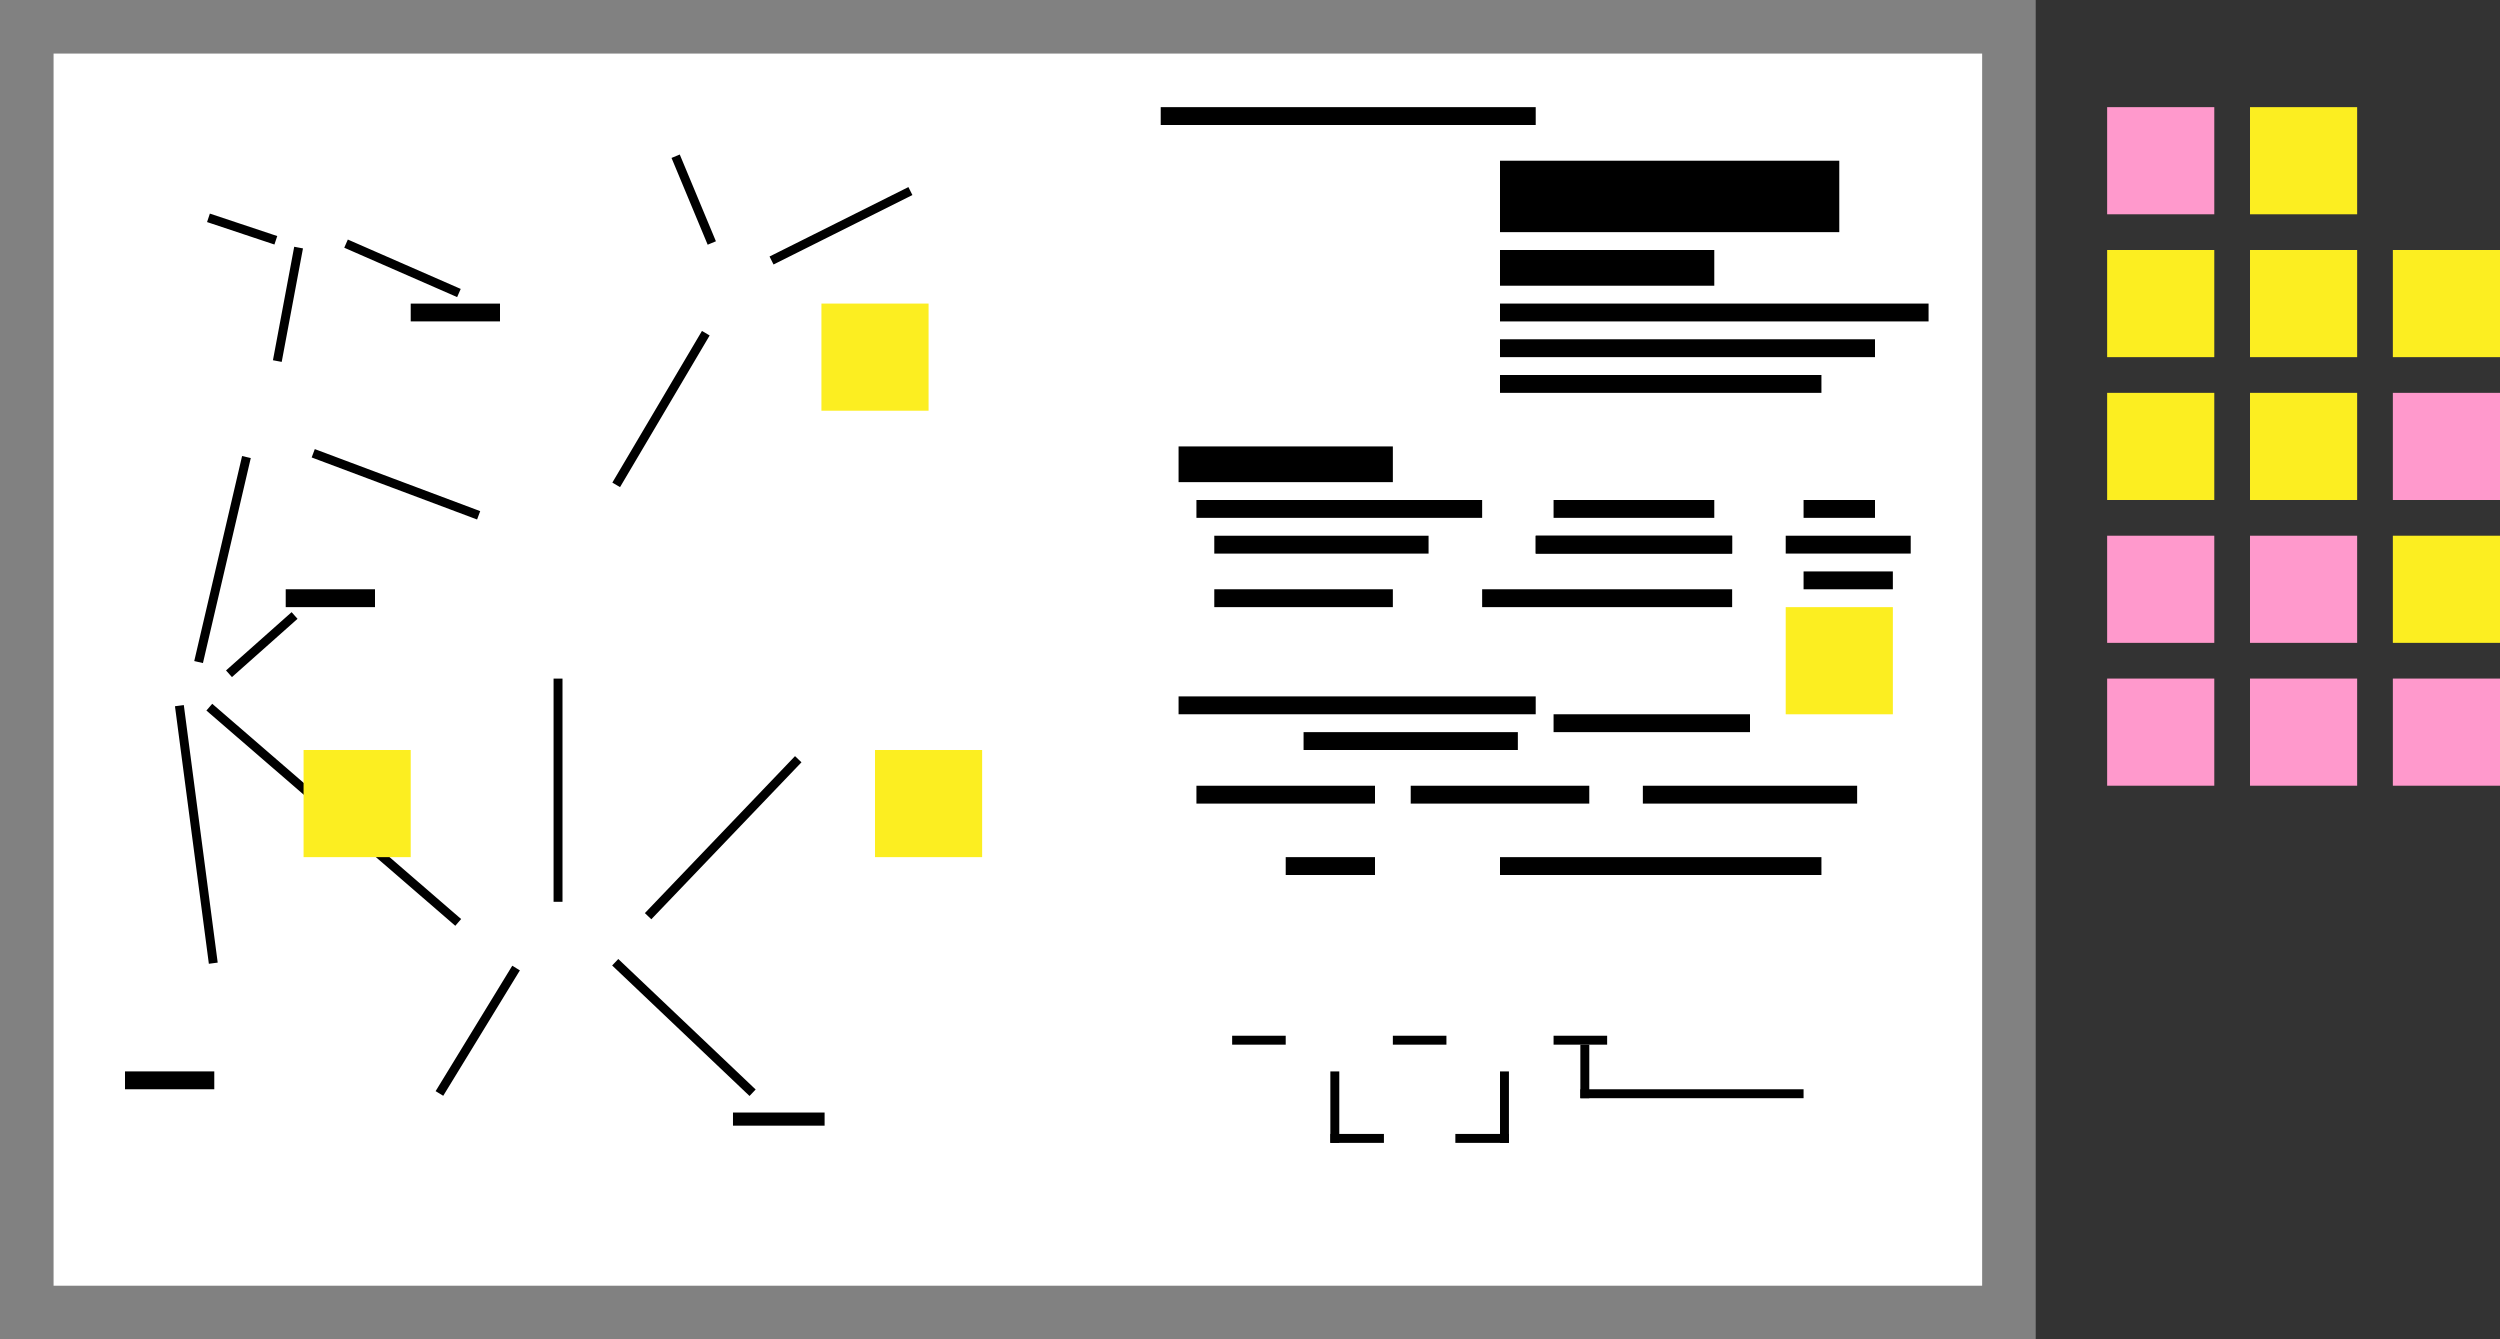 <svg width="280" height="150" viewBox="0 0 280 150" xmlns="http://www.w3.org/2000/svg" xmlns:xlink="http://www.w3.org/1999/xlink"><rect x="0" y="0" width="280" height="150" fill="#333333" stroke="none"/><title>services-mvp-definition-and-creation</title><defs><ellipse id="a" cx="30" cy="46" rx="10" ry="6"/><mask id="v" x="0" y="0" width="20" height="12" fill="#fff"><use xlink:href="#a"/></mask><ellipse id="b" cx="24" cy="113" rx="10" ry="5"/><mask id="w" x="0" y="0" width="20" height="10" fill="#fff"><use xlink:href="#b"/></mask><ellipse id="c" cx="20" cy="23" rx="4" ry="3"/><mask id="x" x="0" y="0" width="8" height="6" fill="#fff"><use xlink:href="#c"/></mask><ellipse id="d" cx="36" cy="27" rx="6" ry="3"/><mask id="y" x="0" y="0" width="12" height="6" fill="#fff"><use xlink:href="#d"/></mask><ellipse id="e" cx="20" cy="78" rx="6" ry="4"/><mask id="z" x="0" y="0" width="12" height="8" fill="#fff"><use xlink:href="#e"/></mask><ellipse id="f" cx="74" cy="17" rx="6" ry="3"/><mask id="A" x="0" y="0" width="12" height="6" fill="#fff"><use xlink:href="#f"/></mask><ellipse id="g" cx="80" cy="32" rx="8" ry="6"/><mask id="B" x="0" y="0" width="16" height="12" fill="#fff"><use xlink:href="#g"/></mask><ellipse id="h" cx="62" cy="105" rx="12" ry="5"/><mask id="C" x="0" y="0" width="24" height="10" fill="#fff"><use xlink:href="#h"/></mask><ellipse id="i" cx="47" cy="126" rx="9" ry="4"/><mask id="D" x="0" y="0" width="18" height="8" fill="#fff"><use xlink:href="#i"/></mask><ellipse id="j" cx="91" cy="83" rx="5" ry="3"/><mask id="E" x="0" y="0" width="10" height="6" fill="#fff"><use xlink:href="#j"/></mask><ellipse id="k" cx="106" cy="20" rx="6" ry="4"/><mask id="F" x="0" y="0" width="12" height="8" fill="#fff"><use xlink:href="#k"/></mask><ellipse id="l" cx="66" cy="64" rx="18" ry="12"/><mask id="G" x="0" y="0" width="36" height="24" fill="#fff"><use xlink:href="#l"/></mask><path id="m" d="M130 18h36v30h-36z"/><mask id="H" x="0" y="0" width="36" height="30" fill="#fff"><use xlink:href="#m"/></mask><path id="n" d="M126 112h12v8h-12z"/><mask id="I" x="0" y="0" width="12" height="8" fill="#fff"><use xlink:href="#n"/></mask><path id="o" d="M144 112h12v8h-12z"/><mask id="J" x="0" y="0" width="12" height="8" fill="#fff"><use xlink:href="#o"/></mask><path id="p" d="M154 122h10v10h-10z"/><mask id="K" x="0" y="0" width="10" height="10" fill="#fff"><use xlink:href="#p"/></mask><path id="q" d="M162 112h12v8h-12z"/><mask id="L" x="0" y="0" width="12" height="8" fill="#fff"><use xlink:href="#q"/></mask><path id="r" d="M180 112h12v8h-12z"/><mask id="M" x="0" y="0" width="12" height="8" fill="#fff"><use xlink:href="#r"/></mask><path id="s" d="M202 118h14v8h-14z"/><mask id="N" x="0" y="0" width="14" height="8" fill="#fff"><use xlink:href="#s"/></mask><circle id="t" cx="148" cy="30" r="6"/><mask id="O" x="0" y="0" width="12" height="12" fill="#fff"><use xlink:href="#t"/></mask><path d="M161 48c0-5.523-5.82-10-13-10s-13 4.477-13 10h26z" id="u"/><mask id="P" x="0" y="0" width="26" height="10" fill="#fff"><use xlink:href="#u"/></mask></defs><g fill="none" fill-rule="evenodd"><path fill="#818181" d="M0 0h228v150H0z"/><path fill="#FFF" d="M6 6h216v138H6z"/><path fill="#F9C" d="M236 12h12v12h-12zM236 60h12v12h-12zM236 76h12v12h-12zM252 60h12v12h-12zM252 76h12v12h-12zM268 76h12v12h-12zM268 44h12v12h-12z"/><path fill="#FCEE21" d="M268 60h12v12h-12zM236 44h12v12h-12zM236 28h12v12h-12zM252 44h12v12h-12zM252 28h12v12h-12zM268 28h12v12h-12zM252 12h12v12h-12zM92 34h12v12H92z"/><use stroke="#000" mask="url(#v)" stroke-width="4" fill="#A8CE9F" xlink:href="#a"/><use stroke="#000" mask="url(#w)" stroke-width="4" fill="#E7C364" xlink:href="#b"/><use stroke="#000" mask="url(#x)" stroke-width="4" fill="#FFF" xlink:href="#c"/><use stroke="#000" mask="url(#y)" stroke-width="4" fill="#FFF" xlink:href="#d"/><use stroke="#000" mask="url(#z)" stroke-width="4" fill="#FFF" xlink:href="#e"/><use stroke="#000" mask="url(#A)" stroke-width="4" fill="#FFF" xlink:href="#f"/><use stroke="#000" mask="url(#B)" stroke-width="4" fill="#FFF" xlink:href="#g"/><use stroke="#000" mask="url(#C)" stroke-width="4" fill="#FFF" xlink:href="#h"/><use stroke="#000" mask="url(#D)" stroke-width="4" fill="#FFF" xlink:href="#i"/><use stroke="#000" mask="url(#E)" stroke-width="4" fill="#FFF" xlink:href="#j"/><use stroke="#000" mask="url(#F)" stroke-width="4" fill="#A8CE9F" xlink:href="#k"/><use stroke="#000" mask="url(#G)" stroke-width="4" fill="#A8CE9F" xlink:href="#l"/><path fill="#FCEE21" d="M98 84h12v12H98zM200 68h12v12h-12z"/><use stroke="#000" mask="url(#H)" stroke-width="4" fill="#55ABBC" xlink:href="#m"/><use stroke="#000" mask="url(#I)" stroke-width="4" fill="#E7C364" xlink:href="#n"/><use stroke="#000" mask="url(#J)" stroke-width="4" fill="#E7C364" xlink:href="#o"/><use stroke="#000" mask="url(#K)" stroke-width="4" fill="#E7C364" xlink:href="#p"/><use stroke="#000" mask="url(#L)" stroke-width="4" fill="#E7C364" xlink:href="#q"/><use stroke="#000" mask="url(#M)" stroke-width="4" fill="#E7C364" xlink:href="#r"/><use stroke="#000" mask="url(#N)" stroke-width="4" fill="#E7C364" xlink:href="#s"/><path fill="#000" d="M130 12h42v2h-42zM168 18h38v8h-38zM168 28h24v4h-24zM168 34h48v2h-48zM132 50h24v4h-24zM134 56h32v2h-32zM174 56h18v2h-18zM202 56h8v2h-8zM200 60h14v2h-14zM202 64h10v2h-10zM172 60h22v2h-22z"/><path fill="#000" d="M172 60h22v2h-22zM166 66h28v2h-28zM136 60h24v2h-24zM136 66h20v2h-20zM132 78h40v2h-40zM174 80h22v2h-22zM134 88h20v2h-20zM146 82h24v2h-24zM158 88h20v2h-20zM184 88h24v2h-24zM144 96h10v2h-10zM82.094 124.607h10.262v1.466H82.094zM14 120h10v2H14zM32 66h10v2H32zM46 34h10v2H46zM138 116h6v1h-6zM149 127h6v1h-6zM163 127h6v1h-6zM177 122h25v1h-25zM156 116h6v1h-6zM174 116h6v1h-6z"/><path fill="#000" d="M149 120h1v8h-1zM168 120h1v8h-1zM177 117h1v6h-1zM168 96h36v2h-36zM168 38h42v2h-42zM168 42h36v2h-36z"/><use stroke="#000" mask="url(#O)" stroke-width="4" fill="#FFF" xlink:href="#t"/><use stroke="#000" mask="url(#P)" stroke-width="4" fill="#FFF" xlink:href="#u"/><path d="M33.35 28.22l-2.198 11.728M23.822 24.555l6.597 2.199M27.487 51.675l-5.131 21.99M35.55 50.942L53.14 57.54M26.02 75.13l6.598-5.863M20.157 79.529l3.665 27.853M23.822 79.529l27.12 23.455M62.5 76.5v24M72.932 102.251l16.126-16.858M57.54 108.848l-8.064 13.194M69.267 108.115l14.66 13.927M69.267 53.874l9.529-16.125M39.215 27.487l11.727 5.13M75.864 17.958l3.665 8.796M86.859 28.953l14.66-7.33" stroke="#000" stroke-linecap="square"/><path fill="#FCEE21" d="M34 84h12v12H34z"/></g></svg>